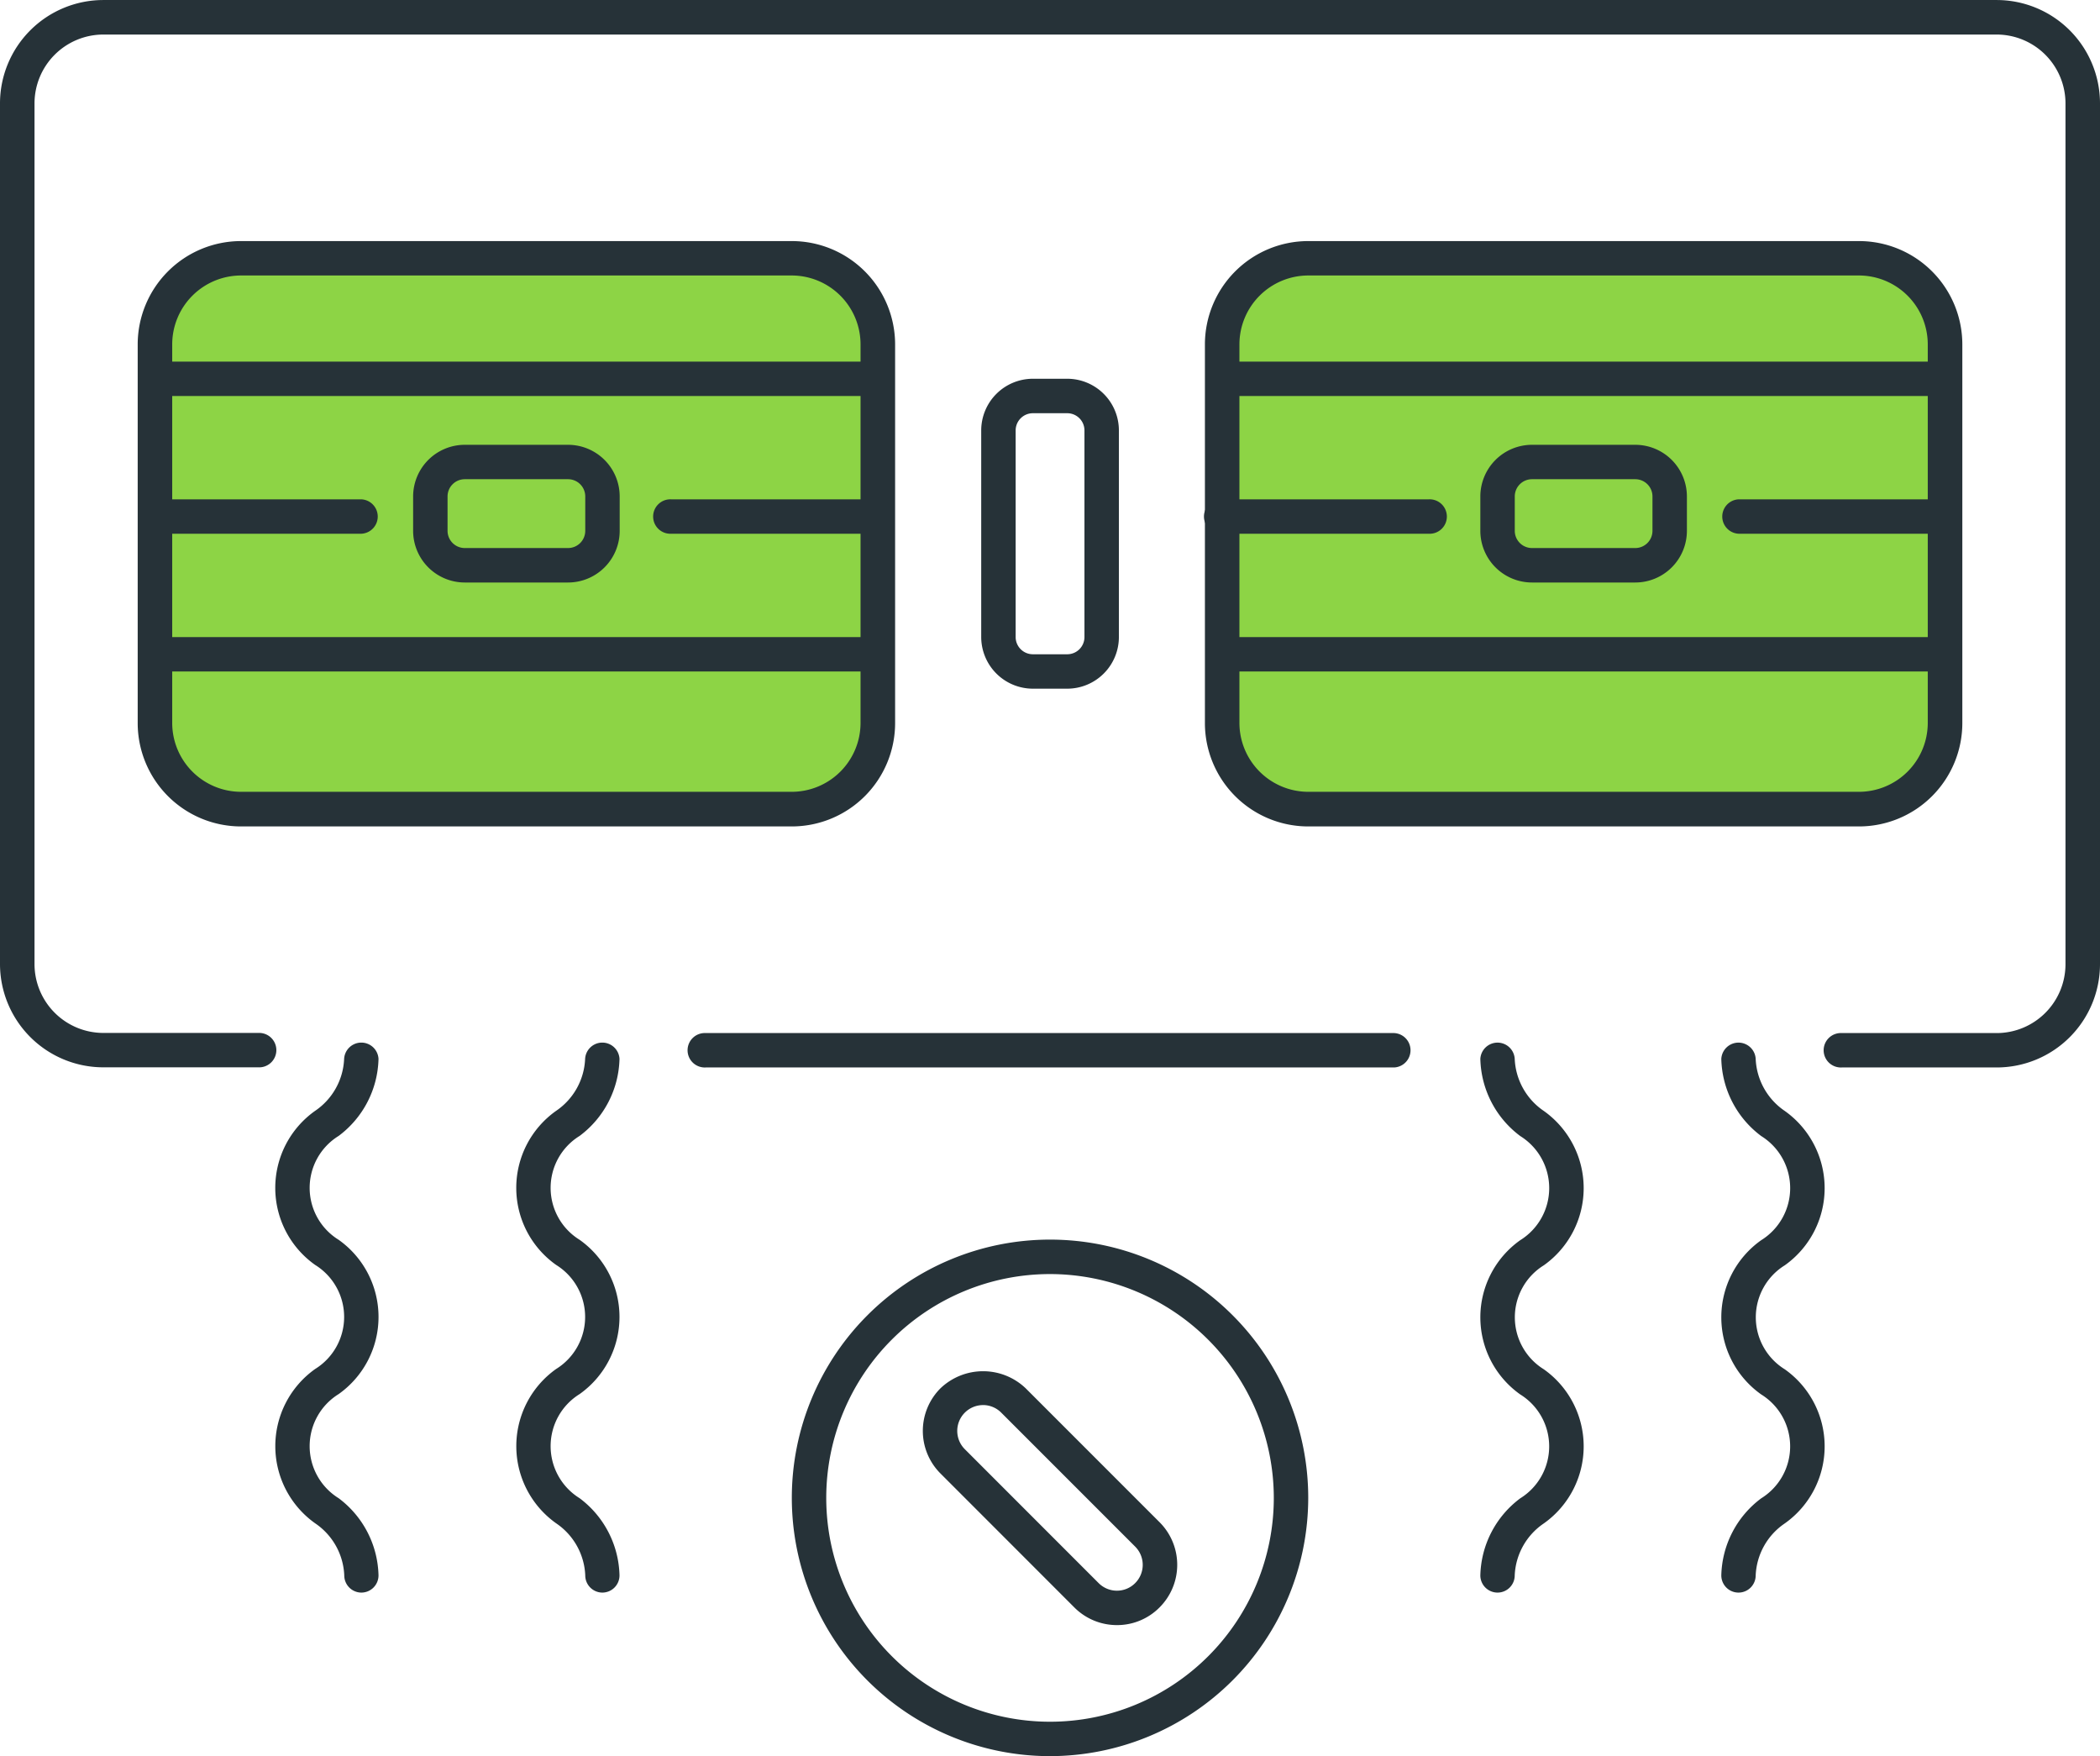 <svg xmlns="http://www.w3.org/2000/svg" width="79.41" height="66.392" viewBox="0 0 79.41 66.392"><path d="M75.505 40.356h-5.858a.651.651 0 110-1.3h5.858a2.606 2.606 0 002.6-2.6V3.906a2.606 2.606 0 00-2.6-2.6h-71.6a2.606 2.606 0 00-2.6 2.6v32.545a2.606 2.606 0 002.6 2.6h5.858a.651.651 0 110 1.3H3.905A3.909 3.909 0 010 36.446V3.906A3.91 3.91 0 013.905.001h71.6a3.909 3.909 0 013.905 3.905v32.545a3.908 3.908 0 01-3.905 3.905z" fill="#263238"/><path d="M40.357 26.036h-1.3a1.955 1.955 0 01-1.953-1.953v-7.811a1.955 1.955 0 011.953-1.953h1.3a1.954 1.954 0 011.953 1.953v7.811a1.954 1.954 0 01-1.953 1.953zm-1.3-10.414a.652.652 0 00-.651.651v7.811a.652.652 0 00.651.651h1.3a.651.651 0 00.651-.651v-7.811a.651.651 0 00-.651-.651z" fill="#263238"/><g transform="translate(5.207 9.113)"><rect width="27.338" height="20.829" rx="2.5" transform="translate(.652 .651)" fill="#8dd445"/><path d="M24.734 22.131H3.905A3.909 3.909 0 010 18.226V3.906A3.91 3.91 0 013.905.001h20.829a3.909 3.909 0 013.907 3.904v14.32a3.909 3.909 0 01-3.907 3.906zM3.905 1.302a2.606 2.606 0 00-2.6 2.6v14.32a2.606 2.606 0 002.6 2.6h20.829a2.606 2.606 0 002.6-2.6V3.902a2.606 2.606 0 00-2.6-2.6z" fill="#263238"/></g><path d="M33.196 14.971H5.858a.651.651 0 010-1.3h27.338a.651.651 0 010 1.3zM33.196 20.178h-7.811a.651.651 0 110-1.3h7.811a.651.651 0 010 1.3zM13.669 20.178H5.858a.651.651 0 010-1.3h7.811a.651.651 0 010 1.3zM33.196 25.385H5.858a.651.651 0 010-1.3h27.338a.651.651 0 010 1.3zM21.48 22.022h-3.905a1.955 1.955 0 01-1.953-1.953v-1.3a1.955 1.955 0 011.953-1.953h3.905a1.954 1.954 0 011.953 1.953v1.3a1.954 1.954 0 01-1.953 1.953zm-3.905-3.905a.651.651 0 00-.651.651v1.3a.651.651 0 00.651.651h3.905a.651.651 0 00.651-.651v-1.3a.651.651 0 00-.651-.651z" fill="#263238"/><g transform="translate(45.563 9.113)"><rect width="27.338" height="20.829" rx="2.5" transform="translate(.652 .651)" fill="#8dd445"/><path d="M24.734 22.131H3.905A3.909 3.909 0 010 18.226V3.906A3.91 3.91 0 013.905.001h20.829a3.909 3.909 0 013.907 3.904v14.32a3.909 3.909 0 01-3.907 3.906zM3.905 1.302a2.607 2.607 0 00-2.6 2.6v14.32a2.607 2.607 0 002.6 2.6h20.829a2.606 2.606 0 002.6-2.6V3.902a2.606 2.606 0 00-2.6-2.6z" fill="#263238"/></g><path d="M73.552 14.971H46.214a.651.651 0 010-1.3h27.338a.651.651 0 010 1.3zM73.552 20.178h-7.811a.651.651 0 010-1.3h7.811a.651.651 0 010 1.3zM54.025 20.178h-7.811a.651.651 0 110-1.3h7.811a.651.651 0 110 1.3zM73.552 25.385H46.214a.651.651 0 010-1.3h27.338a.651.651 0 010 1.3zM61.836 22.022h-3.905a1.955 1.955 0 01-1.953-1.953v-1.3a1.955 1.955 0 011.953-1.953h3.905a1.954 1.954 0 011.953 1.953v1.3a1.954 1.954 0 01-1.953 1.953zm-3.905-3.905a.652.652 0 00-.651.651v1.3a.652.652 0 00.651.651h3.905a.651.651 0 00.651-.651v-1.3a.651.651 0 00-.651-.651zM39.706 66.392a9.764 9.764 0 119.764-9.764 9.775 9.775 0 01-9.764 9.764zm0-18.225a8.462 8.462 0 108.462 8.462 8.472 8.472 0 00-8.462-8.462z" fill="#263238"/><path d="M42.237 61.438a2.271 2.271 0 01-1.612-.668l-5.061-5.063a2.277 2.277 0 010-3.222 2.333 2.333 0 013.221 0l5.063 5.063a2.276 2.276 0 010 3.221 2.256 2.256 0 01-1.609.669zm-5.063-8.318a.977.977 0 00-.69 1.668l5.061 5.063a.978.978 0 00.691.286.972.972 0 00.689-.286.976.976 0 000-1.381l-5.063-5.063a.973.973 0 00-.688-.288zM13.669 60.209a.65.65 0 01-.651-.651 2.5 2.5 0 00-1.1-1.968 3.577 3.577 0 010-5.835 2.313 2.313 0 000-3.933 3.567 3.567 0 010-5.827 2.5 2.5 0 001.095-1.964.651.651 0 011.3 0 3.744 3.744 0 01-1.507 2.913 2.307 2.307 0 000 3.928 3.574 3.574 0 010 5.832 2.315 2.315 0 000 3.937 3.752 3.752 0 011.507 2.917.65.65 0 01-.644.651zM22.782 60.209a.65.65 0 01-.651-.651 2.5 2.5 0 00-1.1-1.968 3.577 3.577 0 010-5.835 2.313 2.313 0 000-3.933 3.567 3.567 0 010-5.827 2.5 2.5 0 001.095-1.964.651.651 0 011.3 0 3.744 3.744 0 01-1.508 2.913 2.307 2.307 0 000 3.928 3.574 3.574 0 010 5.832 2.315 2.315 0 000 3.937 3.752 3.752 0 011.508 2.917.65.65 0 01-.644.651zM65.741 60.209a.65.65 0 01-.651-.651 3.745 3.745 0 011.509-2.913 2.309 2.309 0 000-3.927 3.572 3.572 0 010-5.832 2.317 2.317 0 000-3.937 3.747 3.747 0 01-1.509-2.917.651.651 0 011.3 0A2.508 2.508 0 0067.49 42a3.578 3.578 0 010 5.836 2.311 2.311 0 000 3.931 3.569 3.569 0 010 5.827 2.5 2.5 0 00-1.1 1.964.65.65 0 01-.649.651zM56.629 60.209a.65.65 0 01-.651-.651 3.745 3.745 0 011.509-2.913 2.309 2.309 0 000-3.927 3.572 3.572 0 010-5.832 2.317 2.317 0 000-3.937 3.747 3.747 0 01-1.509-2.917.651.651 0 011.3 0 2.508 2.508 0 001.1 1.968 3.578 3.578 0 010 5.836 2.311 2.311 0 000 3.931 3.569 3.569 0 010 5.827 2.5 2.5 0 00-1.1 1.964.65.65 0 01-.649.651zM52.723 40.356H26.687a.651.651 0 110-1.3h26.036a.651.651 0 010 1.3z" fill="#263238"/></svg>